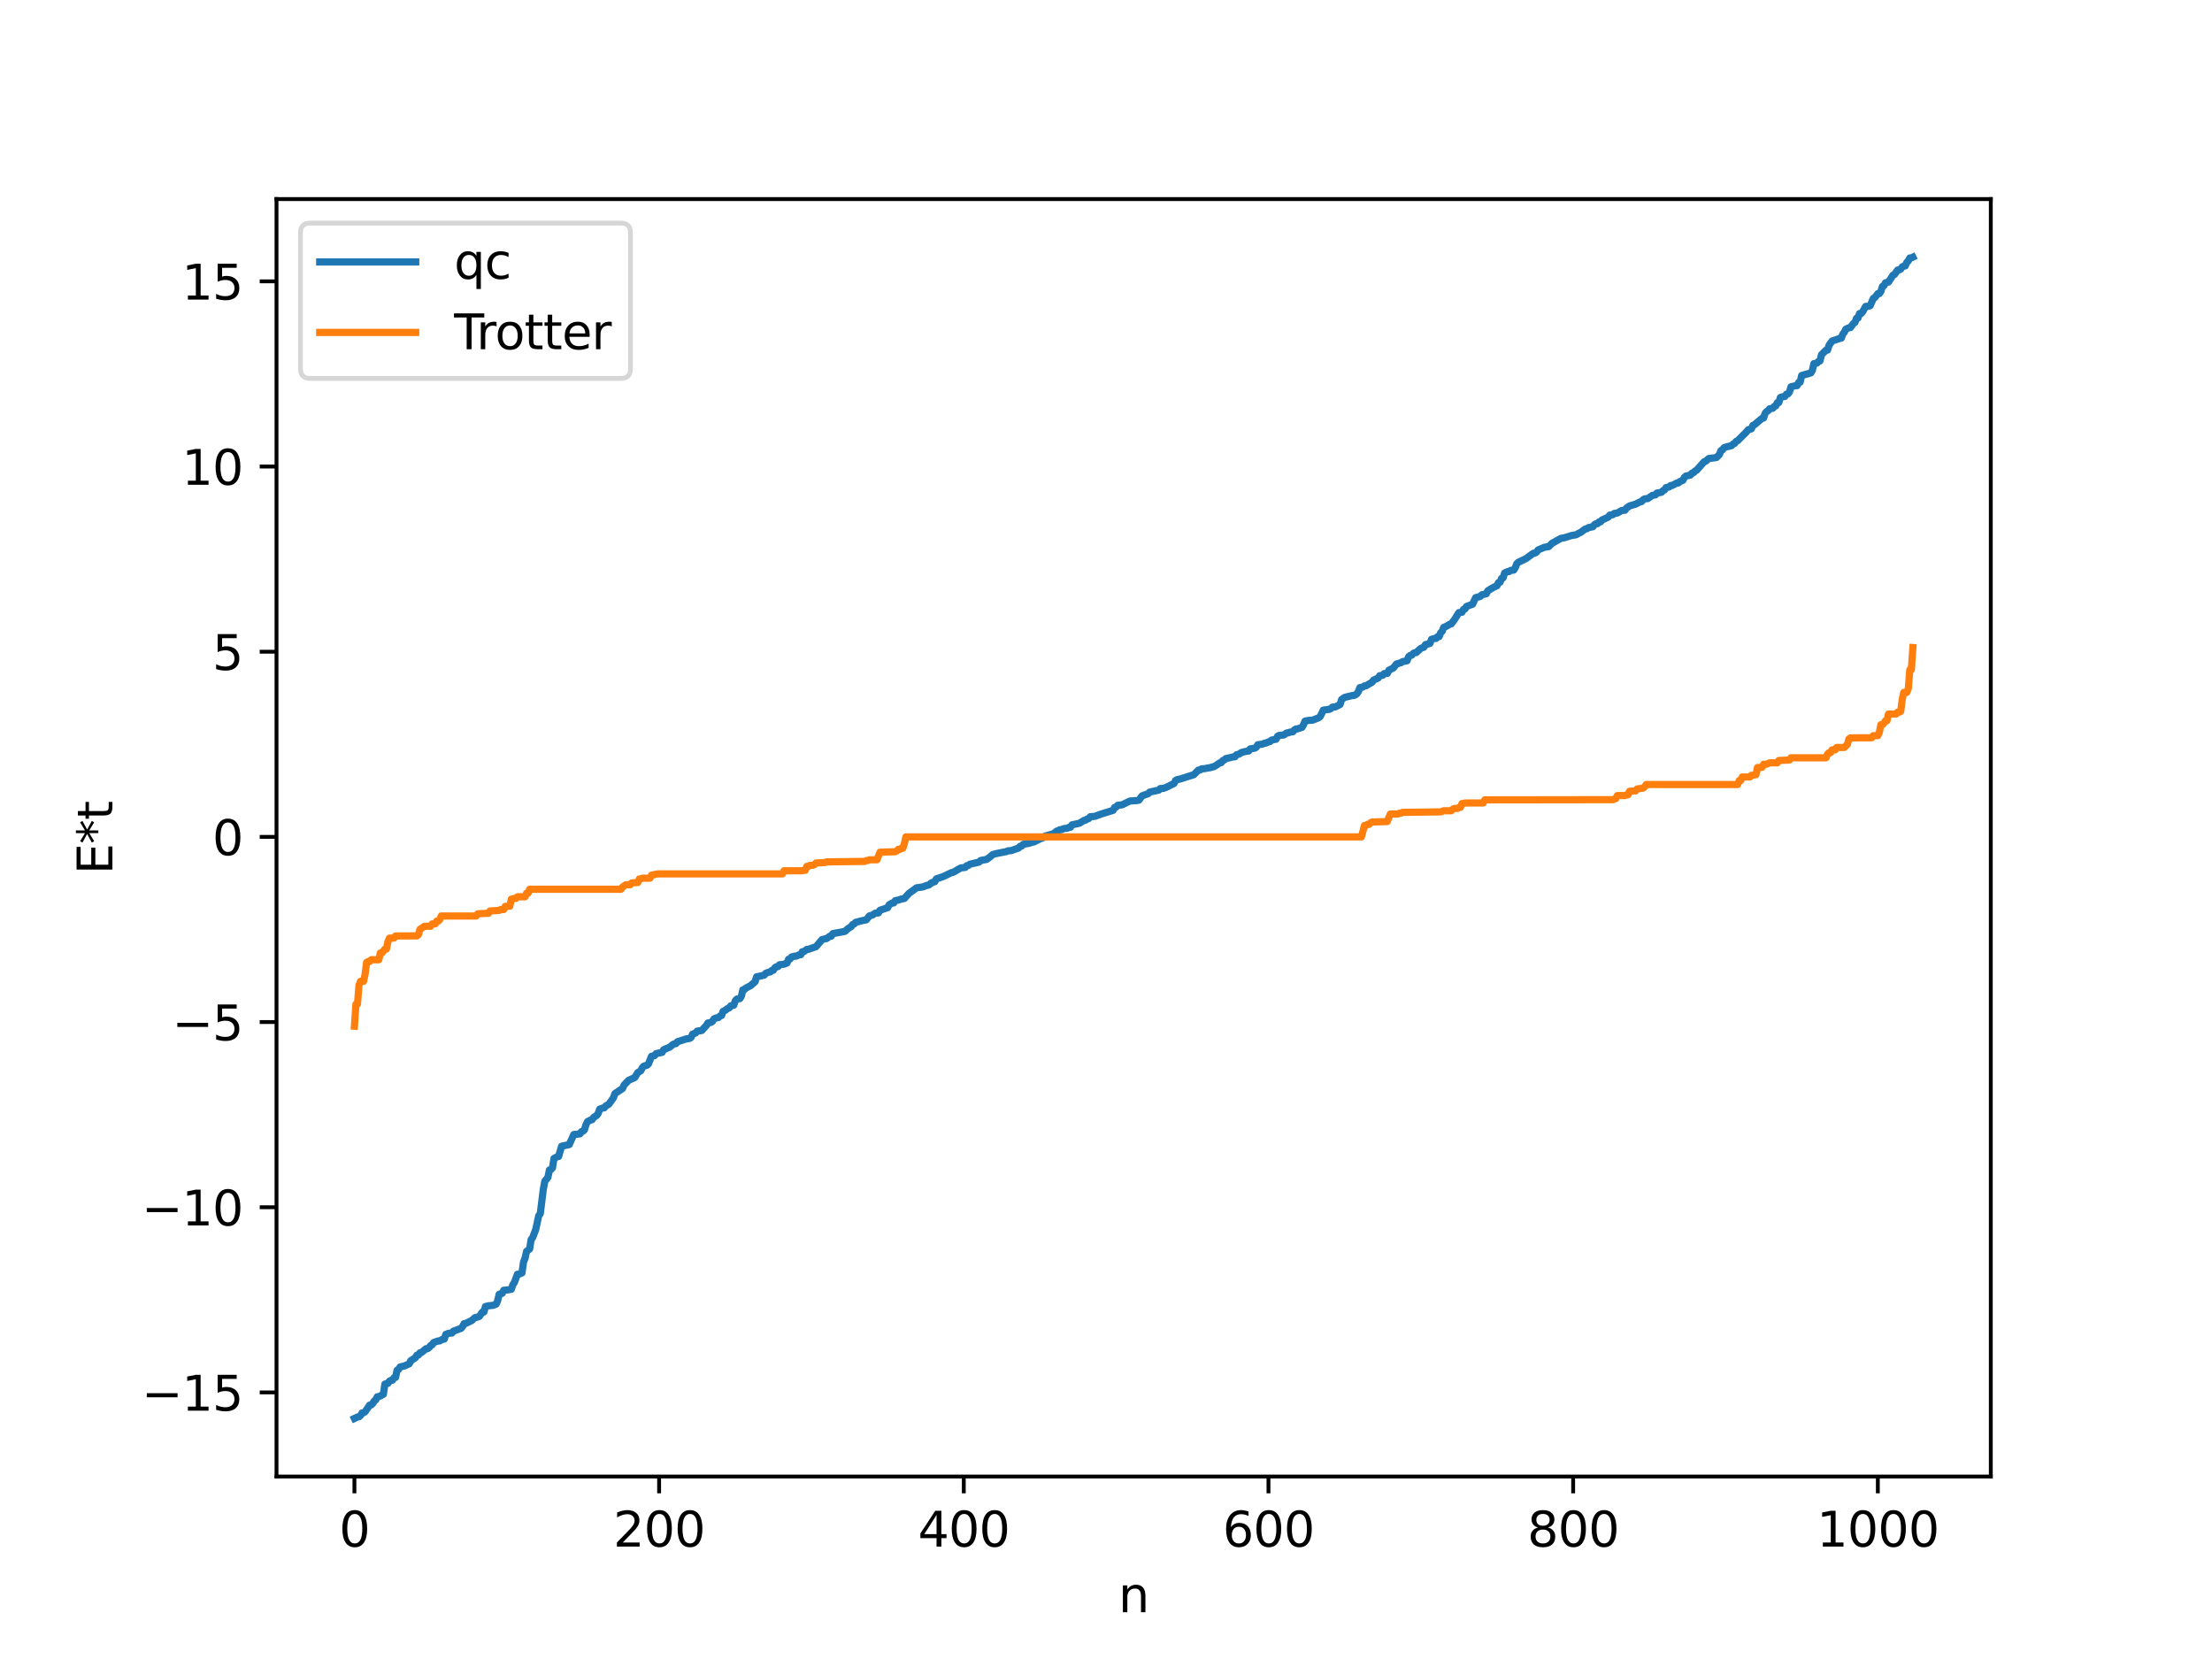 <?xml version="1.0" encoding="utf-8" standalone="no"?>
<!DOCTYPE svg PUBLIC "-//W3C//DTD SVG 1.1//EN"
  "http://www.w3.org/Graphics/SVG/1.1/DTD/svg11.dtd">
<svg xmlns:xlink="http://www.w3.org/1999/xlink" width="460.8pt" height="345.6pt" viewBox="0 0 460.8 345.6" xmlns="http://www.w3.org/2000/svg" version="1.1">
 <defs>
  <style type="text/css">*{stroke-linejoin: round; stroke-linecap: butt}</style>
 </defs>
 <g id="figure_1">
  <g id="patch_1">
   <path d="M 0 345.6 
L 460.8 345.6 
L 460.8 0 
L 0 0 
z
" style="fill: #ffffff"/>
  </g>
  <g id="axes_1">
   <g id="patch_2">
    <path d="M 57.6 307.584 
L 414.72 307.584 
L 414.72 41.472 
L 57.6 41.472 
z
" style="fill: #ffffff"/>
   </g>
   <g id="matplotlib.axis_1">
    <g id="xtick_1">
     <g id="line2d_1">
      <defs>
       <path id="m193a7a1ee1" d="M 0 0 
L 0 3.5 
" style="stroke: #000000; stroke-width: 0.8"/>
      </defs>
      <g>
       <use xlink:href="#m193a7a1ee1" x="73.833" y="307.584" style="stroke: #000000; stroke-width: 0.8"/>
      </g>
     </g>
     <g id="text_1">
      <!-- 0 -->
      <g transform="translate(70.651 322.182) scale(0.1 -0.1)">
       <defs>
        <path id="DejaVuSans-30" d="M 2034 4250 
Q 1547 4250 1301 3770 
Q 1056 3291 1056 2328 
Q 1056 1369 1301 889 
Q 1547 409 2034 409 
Q 2525 409 2770 889 
Q 3016 1369 3016 2328 
Q 3016 3291 2770 3770 
Q 2525 4250 2034 4250 
z
M 2034 4750 
Q 2819 4750 3233 4129 
Q 3647 3509 3647 2328 
Q 3647 1150 3233 529 
Q 2819 -91 2034 -91 
Q 1250 -91 836 529 
Q 422 1150 422 2328 
Q 422 3509 836 4129 
Q 1250 4750 2034 4750 
z
" transform="scale(0.016)"/>
       </defs>
       <use xlink:href="#DejaVuSans-30"/>
      </g>
     </g>
    </g>
    <g id="xtick_2">
     <g id="line2d_2">
      <g>
       <use xlink:href="#m193a7a1ee1" x="137.304" y="307.584" style="stroke: #000000; stroke-width: 0.8"/>
      </g>
     </g>
     <g id="text_2">
      <!-- 200 -->
      <g transform="translate(127.76 322.182) scale(0.1 -0.1)">
       <defs>
        <path id="DejaVuSans-32" d="M 1228 531 
L 3431 531 
L 3431 0 
L 469 0 
L 469 531 
Q 828 903 1448 1529 
Q 2069 2156 2228 2338 
Q 2531 2678 2651 2914 
Q 2772 3150 2772 3378 
Q 2772 3750 2511 3984 
Q 2250 4219 1831 4219 
Q 1534 4219 1204 4116 
Q 875 4013 500 3803 
L 500 4441 
Q 881 4594 1212 4672 
Q 1544 4750 1819 4750 
Q 2544 4750 2975 4387 
Q 3406 4025 3406 3419 
Q 3406 3131 3298 2873 
Q 3191 2616 2906 2266 
Q 2828 2175 2409 1742 
Q 1991 1309 1228 531 
z
" transform="scale(0.016)"/>
       </defs>
       <use xlink:href="#DejaVuSans-32"/>
       <use xlink:href="#DejaVuSans-30" x="63.623"/>
       <use xlink:href="#DejaVuSans-30" x="127.246"/>
      </g>
     </g>
    </g>
    <g id="xtick_3">
     <g id="line2d_3">
      <g>
       <use xlink:href="#m193a7a1ee1" x="200.775" y="307.584" style="stroke: #000000; stroke-width: 0.8"/>
      </g>
     </g>
     <g id="text_3">
      <!-- 400 -->
      <g transform="translate(191.231 322.182) scale(0.1 -0.1)">
       <defs>
        <path id="DejaVuSans-34" d="M 2419 4116 
L 825 1625 
L 2419 1625 
L 2419 4116 
z
M 2253 4666 
L 3047 4666 
L 3047 1625 
L 3713 1625 
L 3713 1100 
L 3047 1100 
L 3047 0 
L 2419 0 
L 2419 1100 
L 313 1100 
L 313 1709 
L 2253 4666 
z
" transform="scale(0.016)"/>
       </defs>
       <use xlink:href="#DejaVuSans-34"/>
       <use xlink:href="#DejaVuSans-30" x="63.623"/>
       <use xlink:href="#DejaVuSans-30" x="127.246"/>
      </g>
     </g>
    </g>
    <g id="xtick_4">
     <g id="line2d_4">
      <g>
       <use xlink:href="#m193a7a1ee1" x="264.246" y="307.584" style="stroke: #000000; stroke-width: 0.8"/>
      </g>
     </g>
     <g id="text_4">
      <!-- 600 -->
      <g transform="translate(254.702 322.182) scale(0.1 -0.1)">
       <defs>
        <path id="DejaVuSans-36" d="M 2113 2584 
Q 1688 2584 1439 2293 
Q 1191 2003 1191 1497 
Q 1191 994 1439 701 
Q 1688 409 2113 409 
Q 2538 409 2786 701 
Q 3034 994 3034 1497 
Q 3034 2003 2786 2293 
Q 2538 2584 2113 2584 
z
M 3366 4563 
L 3366 3988 
Q 3128 4100 2886 4159 
Q 2644 4219 2406 4219 
Q 1781 4219 1451 3797 
Q 1122 3375 1075 2522 
Q 1259 2794 1537 2939 
Q 1816 3084 2150 3084 
Q 2853 3084 3261 2657 
Q 3669 2231 3669 1497 
Q 3669 778 3244 343 
Q 2819 -91 2113 -91 
Q 1303 -91 875 529 
Q 447 1150 447 2328 
Q 447 3434 972 4092 
Q 1497 4750 2381 4750 
Q 2619 4750 2861 4703 
Q 3103 4656 3366 4563 
z
" transform="scale(0.016)"/>
       </defs>
       <use xlink:href="#DejaVuSans-36"/>
       <use xlink:href="#DejaVuSans-30" x="63.623"/>
       <use xlink:href="#DejaVuSans-30" x="127.246"/>
      </g>
     </g>
    </g>
    <g id="xtick_5">
     <g id="line2d_5">
      <g>
       <use xlink:href="#m193a7a1ee1" x="327.717" y="307.584" style="stroke: #000000; stroke-width: 0.8"/>
      </g>
     </g>
     <g id="text_5">
      <!-- 800 -->
      <g transform="translate(318.173 322.182) scale(0.1 -0.1)">
       <defs>
        <path id="DejaVuSans-38" d="M 2034 2216 
Q 1584 2216 1326 1975 
Q 1069 1734 1069 1313 
Q 1069 891 1326 650 
Q 1584 409 2034 409 
Q 2484 409 2743 651 
Q 3003 894 3003 1313 
Q 3003 1734 2745 1975 
Q 2488 2216 2034 2216 
z
M 1403 2484 
Q 997 2584 770 2862 
Q 544 3141 544 3541 
Q 544 4100 942 4425 
Q 1341 4750 2034 4750 
Q 2731 4750 3128 4425 
Q 3525 4100 3525 3541 
Q 3525 3141 3298 2862 
Q 3072 2584 2669 2484 
Q 3125 2378 3379 2068 
Q 3634 1759 3634 1313 
Q 3634 634 3220 271 
Q 2806 -91 2034 -91 
Q 1263 -91 848 271 
Q 434 634 434 1313 
Q 434 1759 690 2068 
Q 947 2378 1403 2484 
z
M 1172 3481 
Q 1172 3119 1398 2916 
Q 1625 2713 2034 2713 
Q 2441 2713 2670 2916 
Q 2900 3119 2900 3481 
Q 2900 3844 2670 4047 
Q 2441 4250 2034 4250 
Q 1625 4250 1398 4047 
Q 1172 3844 1172 3481 
z
" transform="scale(0.016)"/>
       </defs>
       <use xlink:href="#DejaVuSans-38"/>
       <use xlink:href="#DejaVuSans-30" x="63.623"/>
       <use xlink:href="#DejaVuSans-30" x="127.246"/>
      </g>
     </g>
    </g>
    <g id="xtick_6">
     <g id="line2d_6">
      <g>
       <use xlink:href="#m193a7a1ee1" x="391.188" y="307.584" style="stroke: #000000; stroke-width: 0.8"/>
      </g>
     </g>
     <g id="text_6">
      <!-- 1000 -->
      <g transform="translate(378.463 322.182) scale(0.1 -0.1)">
       <defs>
        <path id="DejaVuSans-31" d="M 794 531 
L 1825 531 
L 1825 4091 
L 703 3866 
L 703 4441 
L 1819 4666 
L 2450 4666 
L 2450 531 
L 3481 531 
L 3481 0 
L 794 0 
L 794 531 
z
" transform="scale(0.016)"/>
       </defs>
       <use xlink:href="#DejaVuSans-31"/>
       <use xlink:href="#DejaVuSans-30" x="63.623"/>
       <use xlink:href="#DejaVuSans-30" x="127.246"/>
       <use xlink:href="#DejaVuSans-30" x="190.869"/>
      </g>
     </g>
    </g>
    <g id="text_7">
     <!-- n -->
     <g transform="translate(232.991 335.861) scale(0.1 -0.1)">
      <defs>
       <path id="DejaVuSans-6e" d="M 3513 2113 
L 3513 0 
L 2938 0 
L 2938 2094 
Q 2938 2591 2744 2837 
Q 2550 3084 2163 3084 
Q 1697 3084 1428 2787 
Q 1159 2491 1159 1978 
L 1159 0 
L 581 0 
L 581 3500 
L 1159 3500 
L 1159 2956 
Q 1366 3272 1645 3428 
Q 1925 3584 2291 3584 
Q 2894 3584 3203 3211 
Q 3513 2838 3513 2113 
z
" transform="scale(0.016)"/>
      </defs>
      <use xlink:href="#DejaVuSans-6e"/>
     </g>
    </g>
   </g>
   <g id="matplotlib.axis_2">
    <g id="ytick_1">
     <g id="line2d_7">
      <defs>
       <path id="m1ab4e1795e" d="M 0 0 
L -3.5 0 
" style="stroke: #000000; stroke-width: 0.8"/>
      </defs>
      <g>
       <use xlink:href="#m1ab4e1795e" x="57.6" y="290.065" style="stroke: #000000; stroke-width: 0.8"/>
      </g>
     </g>
     <g id="text_8">
      <!-- −15 -->
      <g transform="translate(29.495 293.864) scale(0.1 -0.1)">
       <defs>
        <path id="DejaVuSans-2212" d="M 678 2272 
L 4684 2272 
L 4684 1741 
L 678 1741 
L 678 2272 
z
" transform="scale(0.016)"/>
        <path id="DejaVuSans-35" d="M 691 4666 
L 3169 4666 
L 3169 4134 
L 1269 4134 
L 1269 2991 
Q 1406 3038 1543 3061 
Q 1681 3084 1819 3084 
Q 2600 3084 3056 2656 
Q 3513 2228 3513 1497 
Q 3513 744 3044 326 
Q 2575 -91 1722 -91 
Q 1428 -91 1123 -41 
Q 819 9 494 109 
L 494 744 
Q 775 591 1075 516 
Q 1375 441 1709 441 
Q 2250 441 2565 725 
Q 2881 1009 2881 1497 
Q 2881 1984 2565 2268 
Q 2250 2553 1709 2553 
Q 1456 2553 1204 2497 
Q 953 2441 691 2322 
L 691 4666 
z
" transform="scale(0.016)"/>
       </defs>
       <use xlink:href="#DejaVuSans-2212"/>
       <use xlink:href="#DejaVuSans-31" x="83.789"/>
       <use xlink:href="#DejaVuSans-35" x="147.412"/>
      </g>
     </g>
    </g>
    <g id="ytick_2">
     <g id="line2d_8">
      <g>
       <use xlink:href="#m1ab4e1795e" x="57.6" y="251.489" style="stroke: #000000; stroke-width: 0.8"/>
      </g>
     </g>
     <g id="text_9">
      <!-- −10 -->
      <g transform="translate(29.495 255.288) scale(0.1 -0.1)">
       <use xlink:href="#DejaVuSans-2212"/>
       <use xlink:href="#DejaVuSans-31" x="83.789"/>
       <use xlink:href="#DejaVuSans-30" x="147.412"/>
      </g>
     </g>
    </g>
    <g id="ytick_3">
     <g id="line2d_9">
      <g>
       <use xlink:href="#m1ab4e1795e" x="57.6" y="212.913" style="stroke: #000000; stroke-width: 0.8"/>
      </g>
     </g>
     <g id="text_10">
      <!-- −5 -->
      <g transform="translate(35.858 216.712) scale(0.1 -0.1)">
       <use xlink:href="#DejaVuSans-2212"/>
       <use xlink:href="#DejaVuSans-35" x="83.789"/>
      </g>
     </g>
    </g>
    <g id="ytick_4">
     <g id="line2d_10">
      <g>
       <use xlink:href="#m1ab4e1795e" x="57.6" y="174.337" style="stroke: #000000; stroke-width: 0.8"/>
      </g>
     </g>
     <g id="text_11">
      <!-- 0 -->
      <g transform="translate(44.237 178.136) scale(0.1 -0.1)">
       <use xlink:href="#DejaVuSans-30"/>
      </g>
     </g>
    </g>
    <g id="ytick_5">
     <g id="line2d_11">
      <g>
       <use xlink:href="#m1ab4e1795e" x="57.6" y="135.761" style="stroke: #000000; stroke-width: 0.8"/>
      </g>
     </g>
     <g id="text_12">
      <!-- 5 -->
      <g transform="translate(44.237 139.56) scale(0.1 -0.1)">
       <use xlink:href="#DejaVuSans-35"/>
      </g>
     </g>
    </g>
    <g id="ytick_6">
     <g id="line2d_12">
      <g>
       <use xlink:href="#m1ab4e1795e" x="57.6" y="97.185" style="stroke: #000000; stroke-width: 0.8"/>
      </g>
     </g>
     <g id="text_13">
      <!-- 10 -->
      <g transform="translate(37.875 100.984) scale(0.1 -0.1)">
       <use xlink:href="#DejaVuSans-31"/>
       <use xlink:href="#DejaVuSans-30" x="63.623"/>
      </g>
     </g>
    </g>
    <g id="ytick_7">
     <g id="line2d_13">
      <g>
       <use xlink:href="#m1ab4e1795e" x="57.6" y="58.609" style="stroke: #000000; stroke-width: 0.8"/>
      </g>
     </g>
     <g id="text_14">
      <!-- 15 -->
      <g transform="translate(37.875 62.408) scale(0.1 -0.1)">
       <use xlink:href="#DejaVuSans-31"/>
       <use xlink:href="#DejaVuSans-35" x="63.623"/>
      </g>
     </g>
    </g>
    <g id="text_15">
     <!-- E*t -->
     <g transform="translate(23.416 182.148) rotate(-90) scale(0.1 -0.1)">
      <defs>
       <path id="DejaVuSans-45" d="M 628 4666 
L 3578 4666 
L 3578 4134 
L 1259 4134 
L 1259 2753 
L 3481 2753 
L 3481 2222 
L 1259 2222 
L 1259 531 
L 3634 531 
L 3634 0 
L 628 0 
L 628 4666 
z
" transform="scale(0.016)"/>
       <path id="DejaVuSans-2a" d="M 3009 3897 
L 1888 3291 
L 3009 2681 
L 2828 2375 
L 1778 3009 
L 1778 1831 
L 1422 1831 
L 1422 3009 
L 372 2375 
L 191 2681 
L 1313 3291 
L 191 3897 
L 372 4206 
L 1422 3572 
L 1422 4750 
L 1778 4750 
L 1778 3572 
L 2828 4206 
L 3009 3897 
z
" transform="scale(0.016)"/>
       <path id="DejaVuSans-74" d="M 1172 4494 
L 1172 3500 
L 2356 3500 
L 2356 3053 
L 1172 3053 
L 1172 1153 
Q 1172 725 1289 603 
Q 1406 481 1766 481 
L 2356 481 
L 2356 0 
L 1766 0 
Q 1100 0 847 248 
Q 594 497 594 1153 
L 594 3053 
L 172 3053 
L 172 3500 
L 594 3500 
L 594 4494 
L 1172 4494 
z
" transform="scale(0.016)"/>
      </defs>
      <use xlink:href="#DejaVuSans-45"/>
      <use xlink:href="#DejaVuSans-2a" x="63.184"/>
      <use xlink:href="#DejaVuSans-74" x="113.184"/>
     </g>
    </g>
   </g>
   <g id="line2d_14">
    <path d="M 73.833 295.488 
L 74.467 295.193 
L 74.785 295.141 
L 75.102 294.869 
L 75.42 294.343 
L 75.737 294.301 
L 76.054 294.113 
L 77.006 292.704 
L 77.324 292.676 
L 77.641 292.375 
L 77.958 291.848 
L 78.276 291.618 
L 78.593 290.966 
L 78.91 290.958 
L 79.862 290.455 
L 80.18 288.329 
L 80.815 288.168 
L 81.132 287.718 
L 81.449 287.544 
L 81.767 287.512 
L 82.084 286.996 
L 82.401 286.943 
L 82.719 285.445 
L 83.036 285.267 
L 83.353 284.768 
L 84.305 284.531 
L 85.258 284.098 
L 85.575 283.455 
L 86.527 282.847 
L 86.844 282.303 
L 87.162 282.284 
L 87.479 281.808 
L 87.796 281.755 
L 88.748 280.961 
L 89.066 280.961 
L 89.383 280.725 
L 89.7 280.309 
L 90.018 280.16 
L 90.335 279.672 
L 91.287 279.343 
L 91.605 279.335 
L 92.239 278.969 
L 92.557 278.955 
L 92.874 277.977 
L 93.509 277.738 
L 94.143 277.695 
L 94.461 277.305 
L 96.048 276.717 
L 96.365 276.343 
L 96.682 275.735 
L 97 275.708 
L 97.952 275.243 
L 98.269 275.089 
L 98.904 274.514 
L 99.539 274.345 
L 99.856 274.222 
L 100.491 273.324 
L 100.808 273.318 
L 101.125 272.172 
L 101.76 272.024 
L 102.712 271.925 
L 103.347 271.675 
L 103.664 270.991 
L 103.981 269.624 
L 104.616 269.431 
L 104.934 268.788 
L 105.886 268.694 
L 106.52 268.574 
L 106.838 267.634 
L 107.155 267.159 
L 107.79 265.454 
L 108.107 265.441 
L 108.742 265.169 
L 109.059 262.885 
L 109.377 262.111 
L 109.694 260.682 
L 110.329 260.187 
L 110.646 258.218 
L 110.963 257.804 
L 111.598 256.155 
L 112.233 253.237 
L 112.55 252.825 
L 113.185 247.719 
L 113.502 246.055 
L 114.137 245.282 
L 114.454 243.734 
L 114.772 243.638 
L 115.089 243.291 
L 115.406 241.317 
L 116.041 240.984 
L 116.358 240.934 
L 116.993 238.781 
L 118.58 238.439 
L 119.532 236.344 
L 120.801 236.211 
L 121.119 235.746 
L 121.436 235.652 
L 121.753 235.359 
L 122.071 234.297 
L 122.388 233.653 
L 123.023 233.326 
L 123.34 233.251 
L 123.658 232.774 
L 124.292 232.383 
L 124.61 231.945 
L 124.927 231.056 
L 125.562 230.831 
L 125.879 230.783 
L 126.196 230.392 
L 126.831 230.027 
L 127.783 228.704 
L 128.1 227.816 
L 129.687 226.753 
L 130.005 226.039 
L 130.957 225.042 
L 132.226 224.473 
L 132.861 223.445 
L 133.496 223.051 
L 133.813 222.406 
L 134.13 222.086 
L 134.765 221.911 
L 135.082 221.636 
L 135.717 220.053 
L 136.352 219.904 
L 136.669 219.491 
L 137.939 219.22 
L 138.256 218.673 
L 139.525 218.132 
L 140.16 217.604 
L 140.477 217.444 
L 140.795 217.411 
L 141.112 217.026 
L 143.016 216.409 
L 143.651 216.328 
L 143.968 216.105 
L 144.286 215.42 
L 144.92 215.188 
L 145.238 214.803 
L 146.19 214.67 
L 146.824 213.971 
L 147.142 213.632 
L 147.459 213.106 
L 148.094 212.995 
L 148.411 212.775 
L 148.729 212.27 
L 149.046 212.094 
L 149.681 211.965 
L 149.998 211.65 
L 150.315 211.543 
L 150.633 210.676 
L 150.95 210.557 
L 151.585 210.085 
L 151.902 209.971 
L 152.22 209.553 
L 152.854 209.402 
L 153.172 208.474 
L 153.489 208.14 
L 154.124 208.031 
L 154.441 207.524 
L 154.758 206.188 
L 155.076 206.14 
L 155.393 205.828 
L 156.345 205.341 
L 157.297 204.509 
L 157.615 203.479 
L 158.249 203.36 
L 159.201 203.138 
L 159.519 202.755 
L 160.153 202.518 
L 160.471 202.467 
L 160.788 202.159 
L 161.105 202.121 
L 161.423 201.593 
L 161.74 201.391 
L 162.058 201.369 
L 162.375 200.98 
L 163.327 200.862 
L 163.962 200.599 
L 164.279 199.823 
L 164.596 199.758 
L 164.914 199.348 
L 165.548 199.186 
L 165.866 199.184 
L 166.5 198.889 
L 166.818 198.871 
L 167.135 198.263 
L 167.453 198.235 
L 168.087 197.774 
L 168.405 197.764 
L 169.991 197.206 
L 171.261 195.721 
L 171.896 195.572 
L 172.213 195.515 
L 172.848 195.037 
L 173.165 195.033 
L 173.482 194.491 
L 176.021 194.022 
L 176.656 193.443 
L 177.291 193.051 
L 177.608 192.609 
L 177.925 192.491 
L 178.243 192.146 
L 179.512 191.81 
L 180.464 191.614 
L 181.099 190.811 
L 181.734 190.619 
L 182.368 190.213 
L 183.003 190.167 
L 183.32 189.619 
L 183.955 189.41 
L 184.907 189.091 
L 185.224 188.48 
L 185.859 188.115 
L 186.177 188.097 
L 186.494 187.635 
L 187.129 187.502 
L 187.763 187.289 
L 188.398 187.163 
L 189.35 186.115 
L 190.937 184.949 
L 192.206 184.77 
L 193.158 184.421 
L 193.476 184.363 
L 194.11 183.873 
L 194.745 183.668 
L 195.062 183.082 
L 196.649 182.541 
L 197.284 182.226 
L 198.236 181.774 
L 198.553 181.721 
L 200.14 180.811 
L 201.092 180.696 
L 201.41 180.338 
L 201.727 180.284 
L 202.044 180.031 
L 203.948 179.593 
L 204.266 179.262 
L 205.535 179.03 
L 206.17 178.571 
L 206.805 178.015 
L 207.439 177.84 
L 209.661 177.396 
L 209.978 177.233 
L 210.613 177.211 
L 212.2 176.654 
L 212.517 176.298 
L 212.834 176.248 
L 213.152 175.886 
L 214.421 175.661 
L 215.056 175.435 
L 215.373 175.398 
L 216.643 174.759 
L 217.277 174.534 
L 217.595 174.213 
L 219.499 173.661 
L 220.134 173.132 
L 220.451 173.055 
L 220.768 172.849 
L 221.086 172.828 
L 221.72 172.588 
L 222.355 172.529 
L 222.672 172.349 
L 222.99 172.337 
L 223.307 171.834 
L 224.894 171.486 
L 225.846 170.884 
L 226.163 170.843 
L 226.481 170.601 
L 226.798 170.523 
L 227.115 170.137 
L 228.067 170.059 
L 229.337 169.595 
L 231.876 168.809 
L 232.193 168.204 
L 232.51 168.129 
L 232.828 167.765 
L 233.78 167.652 
L 235.367 166.87 
L 236.953 166.758 
L 237.271 166.675 
L 237.905 165.8 
L 238.54 165.558 
L 239.175 165.353 
L 239.492 165.009 
L 241.396 164.594 
L 241.714 164.264 
L 242.348 164.238 
L 242.983 164.001 
L 244.57 163.206 
L 244.887 162.605 
L 245.205 162.413 
L 245.839 162.285 
L 248.696 161.379 
L 249.648 160.422 
L 249.965 160.417 
L 250.282 160.176 
L 250.917 160.125 
L 251.552 159.998 
L 252.186 159.906 
L 252.504 159.761 
L 252.821 159.74 
L 253.456 159.367 
L 254.091 158.917 
L 254.408 158.875 
L 254.725 158.445 
L 255.043 158.323 
L 255.36 158.025 
L 256.312 157.819 
L 256.947 157.657 
L 257.264 157.647 
L 257.581 157.234 
L 258.216 157.054 
L 258.534 156.793 
L 259.168 156.609 
L 259.803 156.478 
L 260.12 156.454 
L 260.438 156.003 
L 261.39 155.861 
L 261.707 155.661 
L 262.024 155.14 
L 262.977 155.021 
L 263.294 154.854 
L 263.611 154.823 
L 264.246 154.552 
L 264.563 154.485 
L 264.881 154.18 
L 265.515 154.046 
L 265.833 153.989 
L 266.15 153.37 
L 266.467 153.193 
L 267.42 153.116 
L 268.054 152.68 
L 268.372 152.665 
L 268.689 152.523 
L 269.324 152.45 
L 269.641 152.056 
L 269.958 151.864 
L 270.276 151.844 
L 271.228 151.525 
L 271.545 150.996 
L 271.862 150.22 
L 272.497 150.088 
L 273.449 150.02 
L 274.401 149.64 
L 274.719 149.507 
L 275.036 149.245 
L 275.671 147.93 
L 276.94 147.767 
L 277.258 147.603 
L 277.575 147.306 
L 278.21 147.251 
L 279.162 146.753 
L 279.479 145.725 
L 280.114 145.278 
L 281.7 144.891 
L 282.018 144.885 
L 282.335 144.767 
L 282.653 144.525 
L 282.97 144.07 
L 283.287 143.236 
L 283.922 143.121 
L 284.239 142.88 
L 284.557 142.861 
L 285.826 142.119 
L 286.143 141.678 
L 287.096 141.238 
L 287.413 140.765 
L 288.048 140.67 
L 288.365 140.319 
L 289 140.288 
L 289.317 139.623 
L 290.269 139.145 
L 290.904 138.327 
L 291.856 138.049 
L 292.173 137.836 
L 293.125 137.646 
L 293.443 136.809 
L 293.76 136.546 
L 294.077 136.494 
L 294.395 136.123 
L 294.712 135.962 
L 295.029 135.944 
L 295.981 135.058 
L 296.616 134.832 
L 296.934 134.292 
L 297.568 134.125 
L 297.886 134.03 
L 298.203 133.187 
L 298.838 133.002 
L 299.155 132.995 
L 299.472 132.641 
L 299.79 132.629 
L 300.107 131.827 
L 300.424 131.525 
L 300.742 130.698 
L 301.377 130.431 
L 302.011 130.035 
L 302.329 129.961 
L 302.963 129.109 
L 303.915 127.615 
L 304.55 127.546 
L 304.867 126.955 
L 305.185 126.858 
L 305.502 126.332 
L 306.772 125.862 
L 307.406 124.499 
L 308.358 124.248 
L 308.676 123.912 
L 309.628 123.685 
L 309.945 123.074 
L 310.58 122.673 
L 311.215 122.314 
L 311.849 122.02 
L 312.167 121.358 
L 312.484 121.287 
L 312.801 120.492 
L 313.119 120.388 
L 313.436 119.365 
L 314.071 119.073 
L 314.388 119.06 
L 314.705 118.823 
L 315.34 118.759 
L 315.658 118.26 
L 315.975 117.432 
L 316.292 117.137 
L 317.879 116.381 
L 319.148 115.446 
L 319.466 115.247 
L 319.783 115.207 
L 320.1 115.017 
L 320.418 114.56 
L 321.687 114.019 
L 322.639 113.859 
L 323.274 113.208 
L 325.178 112.143 
L 325.813 112.044 
L 326.765 111.757 
L 327.4 111.554 
L 328.352 111.394 
L 328.986 111.032 
L 329.304 110.898 
L 329.939 110.408 
L 330.256 110.198 
L 330.573 110.145 
L 330.891 109.914 
L 331.843 109.725 
L 332.16 109.29 
L 332.477 109.104 
L 332.795 109.084 
L 333.112 108.715 
L 333.429 108.707 
L 333.747 108.309 
L 335.016 107.734 
L 335.334 107.31 
L 335.968 107.224 
L 336.286 106.954 
L 336.92 106.875 
L 337.872 106.331 
L 338.507 106.285 
L 338.824 105.842 
L 339.459 105.396 
L 340.729 105.022 
L 341.681 104.534 
L 341.998 104.475 
L 342.315 104.083 
L 342.633 103.916 
L 343.267 103.861 
L 344.22 103.194 
L 344.854 103.093 
L 345.172 102.711 
L 346.124 102.546 
L 346.441 102.208 
L 346.758 102.054 
L 347.076 101.568 
L 347.71 101.441 
L 348.028 101.137 
L 348.345 101.134 
L 349.297 100.628 
L 349.615 100.613 
L 349.932 100.318 
L 350.567 100.064 
L 350.884 99.451 
L 351.201 99.169 
L 352.153 98.955 
L 352.471 98.554 
L 352.788 98.474 
L 353.105 98.126 
L 353.423 97.968 
L 355.01 96.188 
L 355.327 96.089 
L 355.962 95.525 
L 357.548 95.315 
L 358.183 94.702 
L 358.5 93.864 
L 358.818 93.723 
L 359.135 93.27 
L 359.77 93.06 
L 360.405 92.919 
L 360.722 92.831 
L 361.039 92.5 
L 361.357 92.363 
L 361.674 91.948 
L 361.991 91.797 
L 362.943 90.84 
L 363.578 90.224 
L 364.213 89.51 
L 364.848 89.333 
L 365.165 88.61 
L 365.482 88.49 
L 367.069 87.142 
L 367.386 87.088 
L 367.704 86.096 
L 368.021 85.736 
L 368.339 85.547 
L 368.656 85.153 
L 369.291 85.054 
L 369.608 84.678 
L 369.925 84.55 
L 370.243 83.893 
L 370.56 83.861 
L 370.877 82.82 
L 371.195 82.688 
L 371.829 82.59 
L 372.147 82.111 
L 372.464 82.056 
L 372.781 81.659 
L 373.099 80.572 
L 374.051 80.35 
L 374.368 80.335 
L 374.686 79.68 
L 375.003 79.617 
L 375.32 78.22 
L 377.224 77.69 
L 377.542 77.186 
L 377.859 75.756 
L 378.494 75.642 
L 378.811 75.301 
L 379.129 75.196 
L 379.446 73.897 
L 380.398 72.94 
L 380.715 72.924 
L 381.033 71.906 
L 381.667 71.039 
L 383.254 70.503 
L 383.572 70.446 
L 383.889 69.61 
L 384.206 69.21 
L 384.524 68.576 
L 385.158 68.275 
L 385.476 68.238 
L 386.11 67.382 
L 386.428 67.161 
L 386.745 66.293 
L 387.062 66.25 
L 387.38 65.316 
L 387.697 65.315 
L 388.015 64.959 
L 388.649 63.832 
L 389.284 63.798 
L 389.601 63.671 
L 390.236 62.173 
L 390.553 62.002 
L 391.188 61.177 
L 391.505 61.16 
L 391.823 60.689 
L 392.14 59.678 
L 392.458 59.529 
L 392.775 58.916 
L 393.41 58.746 
L 394.362 57.301 
L 394.679 57.157 
L 395.314 56.251 
L 395.631 56.227 
L 395.948 56.063 
L 396.266 55.602 
L 396.583 55.425 
L 396.9 55.395 
L 397.218 54.662 
L 397.535 54.341 
L 397.853 53.738 
L 398.17 53.728 
L 398.487 53.568 
L 398.487 53.568 
" clip-path="url(#p954ad60c99)" style="fill: none; stroke: #1f77b4; stroke-width: 1.5; stroke-linecap: square"/>
   </g>
   <g id="line2d_15">
    <path d="M 73.833 213.78 
L 74.15 209.177 
L 74.467 209.177 
L 74.785 205.243 
L 75.102 204.426 
L 75.737 204.426 
L 76.054 202.954 
L 76.372 200.469 
L 76.689 200.316 
L 77.006 200.316 
L 77.324 199.932 
L 78.91 199.932 
L 79.228 198.53 
L 79.545 198.53 
L 80.18 197.709 
L 80.497 197.709 
L 80.815 196.159 
L 81.132 195.429 
L 82.084 195.416 
L 82.401 194.984 
L 86.844 194.96 
L 87.162 194.723 
L 87.479 193.6 
L 88.431 192.963 
L 89.7 192.963 
L 90.018 192.466 
L 90.653 192.466 
L 90.97 191.889 
L 91.287 191.889 
L 91.605 191.588 
L 91.922 190.815 
L 99.221 190.815 
L 99.539 190.354 
L 101.76 190.245 
L 102.077 189.767 
L 103.981 189.659 
L 104.299 189.473 
L 104.934 189.473 
L 105.251 188.818 
L 106.203 188.785 
L 106.52 187.307 
L 107.155 187.161 
L 107.472 187.161 
L 107.79 186.82 
L 109.377 186.82 
L 109.694 186.073 
L 110.011 186.073 
L 110.329 185.248 
L 129.37 185.248 
L 129.687 184.779 
L 130.322 184.337 
L 131.274 184.309 
L 131.591 183.926 
L 132.861 183.838 
L 133.178 183.099 
L 133.496 183.099 
L 133.813 182.945 
L 135.4 182.945 
L 135.717 182.315 
L 136.986 182.052 
L 163.01 182.052 
L 163.327 181.398 
L 167.135 181.398 
L 167.453 181.279 
L 167.77 181.279 
L 168.087 180.47 
L 168.405 180.47 
L 168.722 180.254 
L 169.357 180.254 
L 169.674 180.114 
L 169.991 179.781 
L 171.896 179.679 
L 172.213 179.545 
L 180.147 179.445 
L 180.464 179.274 
L 180.781 179.274 
L 181.099 179.105 
L 182.686 179.105 
L 183.32 177.532 
L 186.494 177.427 
L 186.811 177.289 
L 187.129 176.943 
L 187.446 176.943 
L 187.763 176.709 
L 188.081 176.709 
L 188.398 175.731 
L 188.715 174.337 
L 283.605 174.337 
L 284.239 171.964 
L 284.557 171.964 
L 284.874 171.73 
L 285.191 171.73 
L 285.509 171.384 
L 285.826 171.246 
L 289 171.141 
L 289.634 169.568 
L 291.221 169.568 
L 291.539 169.4 
L 291.856 169.4 
L 292.173 169.228 
L 300.107 169.128 
L 300.742 168.893 
L 302.329 168.893 
L 302.646 168.559 
L 302.963 168.42 
L 303.598 168.42 
L 303.915 168.204 
L 304.233 168.204 
L 304.55 167.395 
L 304.867 167.395 
L 305.185 167.275 
L 308.993 167.275 
L 309.31 166.622 
L 335.968 166.586 
L 336.603 166.359 
L 336.92 165.729 
L 338.507 165.729 
L 338.824 165.574 
L 339.142 165.574 
L 339.459 164.835 
L 340.729 164.748 
L 341.046 164.364 
L 342.315 164.165 
L 342.633 163.895 
L 342.95 163.426 
L 361.991 163.426 
L 362.309 162.6 
L 362.626 162.6 
L 362.943 161.853 
L 364.53 161.853 
L 364.848 161.513 
L 365.482 161.454 
L 365.8 161.367 
L 366.117 159.888 
L 367.069 159.855 
L 367.386 159.2 
L 368.021 159.2 
L 368.656 158.906 
L 370.243 158.906 
L 370.56 158.429 
L 372.781 158.32 
L 373.099 157.859 
L 380.398 157.859 
L 380.715 157.085 
L 381.033 156.785 
L 381.35 156.785 
L 381.667 156.207 
L 382.302 156.207 
L 382.62 155.711 
L 384.206 155.711 
L 384.841 155.073 
L 385.158 153.95 
L 385.476 153.714 
L 389.919 153.689 
L 390.236 153.257 
L 391.188 153.245 
L 391.505 152.515 
L 391.823 150.965 
L 392.14 150.965 
L 392.458 150.651 
L 392.775 150.144 
L 393.092 150.144 
L 393.41 148.742 
L 394.996 148.742 
L 395.314 148.357 
L 395.631 148.357 
L 395.948 148.205 
L 396.266 145.72 
L 396.583 144.248 
L 397.218 144.248 
L 397.535 143.43 
L 397.853 139.496 
L 398.17 139.496 
L 398.487 134.893 
L 398.487 134.893 
" clip-path="url(#p954ad60c99)" style="fill: none; stroke: #ff7f0e; stroke-width: 1.5; stroke-linecap: square"/>
   </g>
   <g id="patch_3">
    <path d="M 57.6 307.584 
L 57.6 41.472 
" style="fill: none; stroke: #000000; stroke-width: 0.8; stroke-linejoin: miter; stroke-linecap: square"/>
   </g>
   <g id="patch_4">
    <path d="M 414.72 307.584 
L 414.72 41.472 
" style="fill: none; stroke: #000000; stroke-width: 0.8; stroke-linejoin: miter; stroke-linecap: square"/>
   </g>
   <g id="patch_5">
    <path d="M 57.6 307.584 
L 414.72 307.584 
" style="fill: none; stroke: #000000; stroke-width: 0.8; stroke-linejoin: miter; stroke-linecap: square"/>
   </g>
   <g id="patch_6">
    <path d="M 57.6 41.472 
L 414.72 41.472 
" style="fill: none; stroke: #000000; stroke-width: 0.8; stroke-linejoin: miter; stroke-linecap: square"/>
   </g>
   <g id="legend_1">
    <g id="patch_7">
     <path d="M 64.6 78.828 
L 129.342 78.828 
Q 131.342 78.828 131.342 76.828 
L 131.342 48.472 
Q 131.342 46.472 129.342 46.472 
L 64.6 46.472 
Q 62.6 46.472 62.6 48.472 
L 62.6 76.828 
Q 62.6 78.828 64.6 78.828 
z
" style="fill: #ffffff; opacity: 0.8; stroke: #cccccc; stroke-linejoin: miter"/>
    </g>
    <g id="line2d_16">
     <path d="M 66.6 54.57 
L 76.6 54.57 
L 86.6 54.57 
" style="fill: none; stroke: #1f77b4; stroke-width: 1.5; stroke-linecap: square"/>
    </g>
    <g id="text_16">
     <!-- qc -->
     <g transform="translate(94.6 58.07) scale(0.1 -0.1)">
      <defs>
       <path id="DejaVuSans-71" d="M 947 1747 
Q 947 1113 1208 752 
Q 1469 391 1925 391 
Q 2381 391 2643 752 
Q 2906 1113 2906 1747 
Q 2906 2381 2643 2742 
Q 2381 3103 1925 3103 
Q 1469 3103 1208 2742 
Q 947 2381 947 1747 
z
M 2906 525 
Q 2725 213 2448 61 
Q 2172 -91 1784 -91 
Q 1150 -91 751 415 
Q 353 922 353 1747 
Q 353 2572 751 3078 
Q 1150 3584 1784 3584 
Q 2172 3584 2448 3432 
Q 2725 3281 2906 2969 
L 2906 3500 
L 3481 3500 
L 3481 -1331 
L 2906 -1331 
L 2906 525 
z
" transform="scale(0.016)"/>
       <path id="DejaVuSans-63" d="M 3122 3366 
L 3122 2828 
Q 2878 2963 2633 3030 
Q 2388 3097 2138 3097 
Q 1578 3097 1268 2742 
Q 959 2388 959 1747 
Q 959 1106 1268 751 
Q 1578 397 2138 397 
Q 2388 397 2633 464 
Q 2878 531 3122 666 
L 3122 134 
Q 2881 22 2623 -34 
Q 2366 -91 2075 -91 
Q 1284 -91 818 406 
Q 353 903 353 1747 
Q 353 2603 823 3093 
Q 1294 3584 2113 3584 
Q 2378 3584 2631 3529 
Q 2884 3475 3122 3366 
z
" transform="scale(0.016)"/>
      </defs>
      <use xlink:href="#DejaVuSans-71"/>
      <use xlink:href="#DejaVuSans-63" x="63.477"/>
     </g>
    </g>
    <g id="line2d_17">
     <path d="M 66.6 69.249 
L 76.6 69.249 
L 86.6 69.249 
" style="fill: none; stroke: #ff7f0e; stroke-width: 1.5; stroke-linecap: square"/>
    </g>
    <g id="text_17">
     <!-- Trotter -->
     <g transform="translate(94.6 72.749) scale(0.1 -0.1)">
      <defs>
       <path id="DejaVuSans-54" d="M -19 4666 
L 3928 4666 
L 3928 4134 
L 2272 4134 
L 2272 0 
L 1638 0 
L 1638 4134 
L -19 4134 
L -19 4666 
z
" transform="scale(0.016)"/>
       <path id="DejaVuSans-72" d="M 2631 2963 
Q 2534 3019 2420 3045 
Q 2306 3072 2169 3072 
Q 1681 3072 1420 2755 
Q 1159 2438 1159 1844 
L 1159 0 
L 581 0 
L 581 3500 
L 1159 3500 
L 1159 2956 
Q 1341 3275 1631 3429 
Q 1922 3584 2338 3584 
Q 2397 3584 2469 3576 
Q 2541 3569 2628 3553 
L 2631 2963 
z
" transform="scale(0.016)"/>
       <path id="DejaVuSans-6f" d="M 1959 3097 
Q 1497 3097 1228 2736 
Q 959 2375 959 1747 
Q 959 1119 1226 758 
Q 1494 397 1959 397 
Q 2419 397 2687 759 
Q 2956 1122 2956 1747 
Q 2956 2369 2687 2733 
Q 2419 3097 1959 3097 
z
M 1959 3584 
Q 2709 3584 3137 3096 
Q 3566 2609 3566 1747 
Q 3566 888 3137 398 
Q 2709 -91 1959 -91 
Q 1206 -91 779 398 
Q 353 888 353 1747 
Q 353 2609 779 3096 
Q 1206 3584 1959 3584 
z
" transform="scale(0.016)"/>
       <path id="DejaVuSans-65" d="M 3597 1894 
L 3597 1613 
L 953 1613 
Q 991 1019 1311 708 
Q 1631 397 2203 397 
Q 2534 397 2845 478 
Q 3156 559 3463 722 
L 3463 178 
Q 3153 47 2828 -22 
Q 2503 -91 2169 -91 
Q 1331 -91 842 396 
Q 353 884 353 1716 
Q 353 2575 817 3079 
Q 1281 3584 2069 3584 
Q 2775 3584 3186 3129 
Q 3597 2675 3597 1894 
z
M 3022 2063 
Q 3016 2534 2758 2815 
Q 2500 3097 2075 3097 
Q 1594 3097 1305 2825 
Q 1016 2553 972 2059 
L 3022 2063 
z
" transform="scale(0.016)"/>
      </defs>
      <use xlink:href="#DejaVuSans-54"/>
      <use xlink:href="#DejaVuSans-72" x="46.334"/>
      <use xlink:href="#DejaVuSans-6f" x="85.197"/>
      <use xlink:href="#DejaVuSans-74" x="146.379"/>
      <use xlink:href="#DejaVuSans-74" x="185.588"/>
      <use xlink:href="#DejaVuSans-65" x="224.797"/>
      <use xlink:href="#DejaVuSans-72" x="286.32"/>
     </g>
    </g>
   </g>
  </g>
 </g>
 <defs>
  <clipPath id="p954ad60c99">
   <rect x="57.6" y="41.472" width="357.12" height="266.112"/>
  </clipPath>
 </defs>
</svg>
